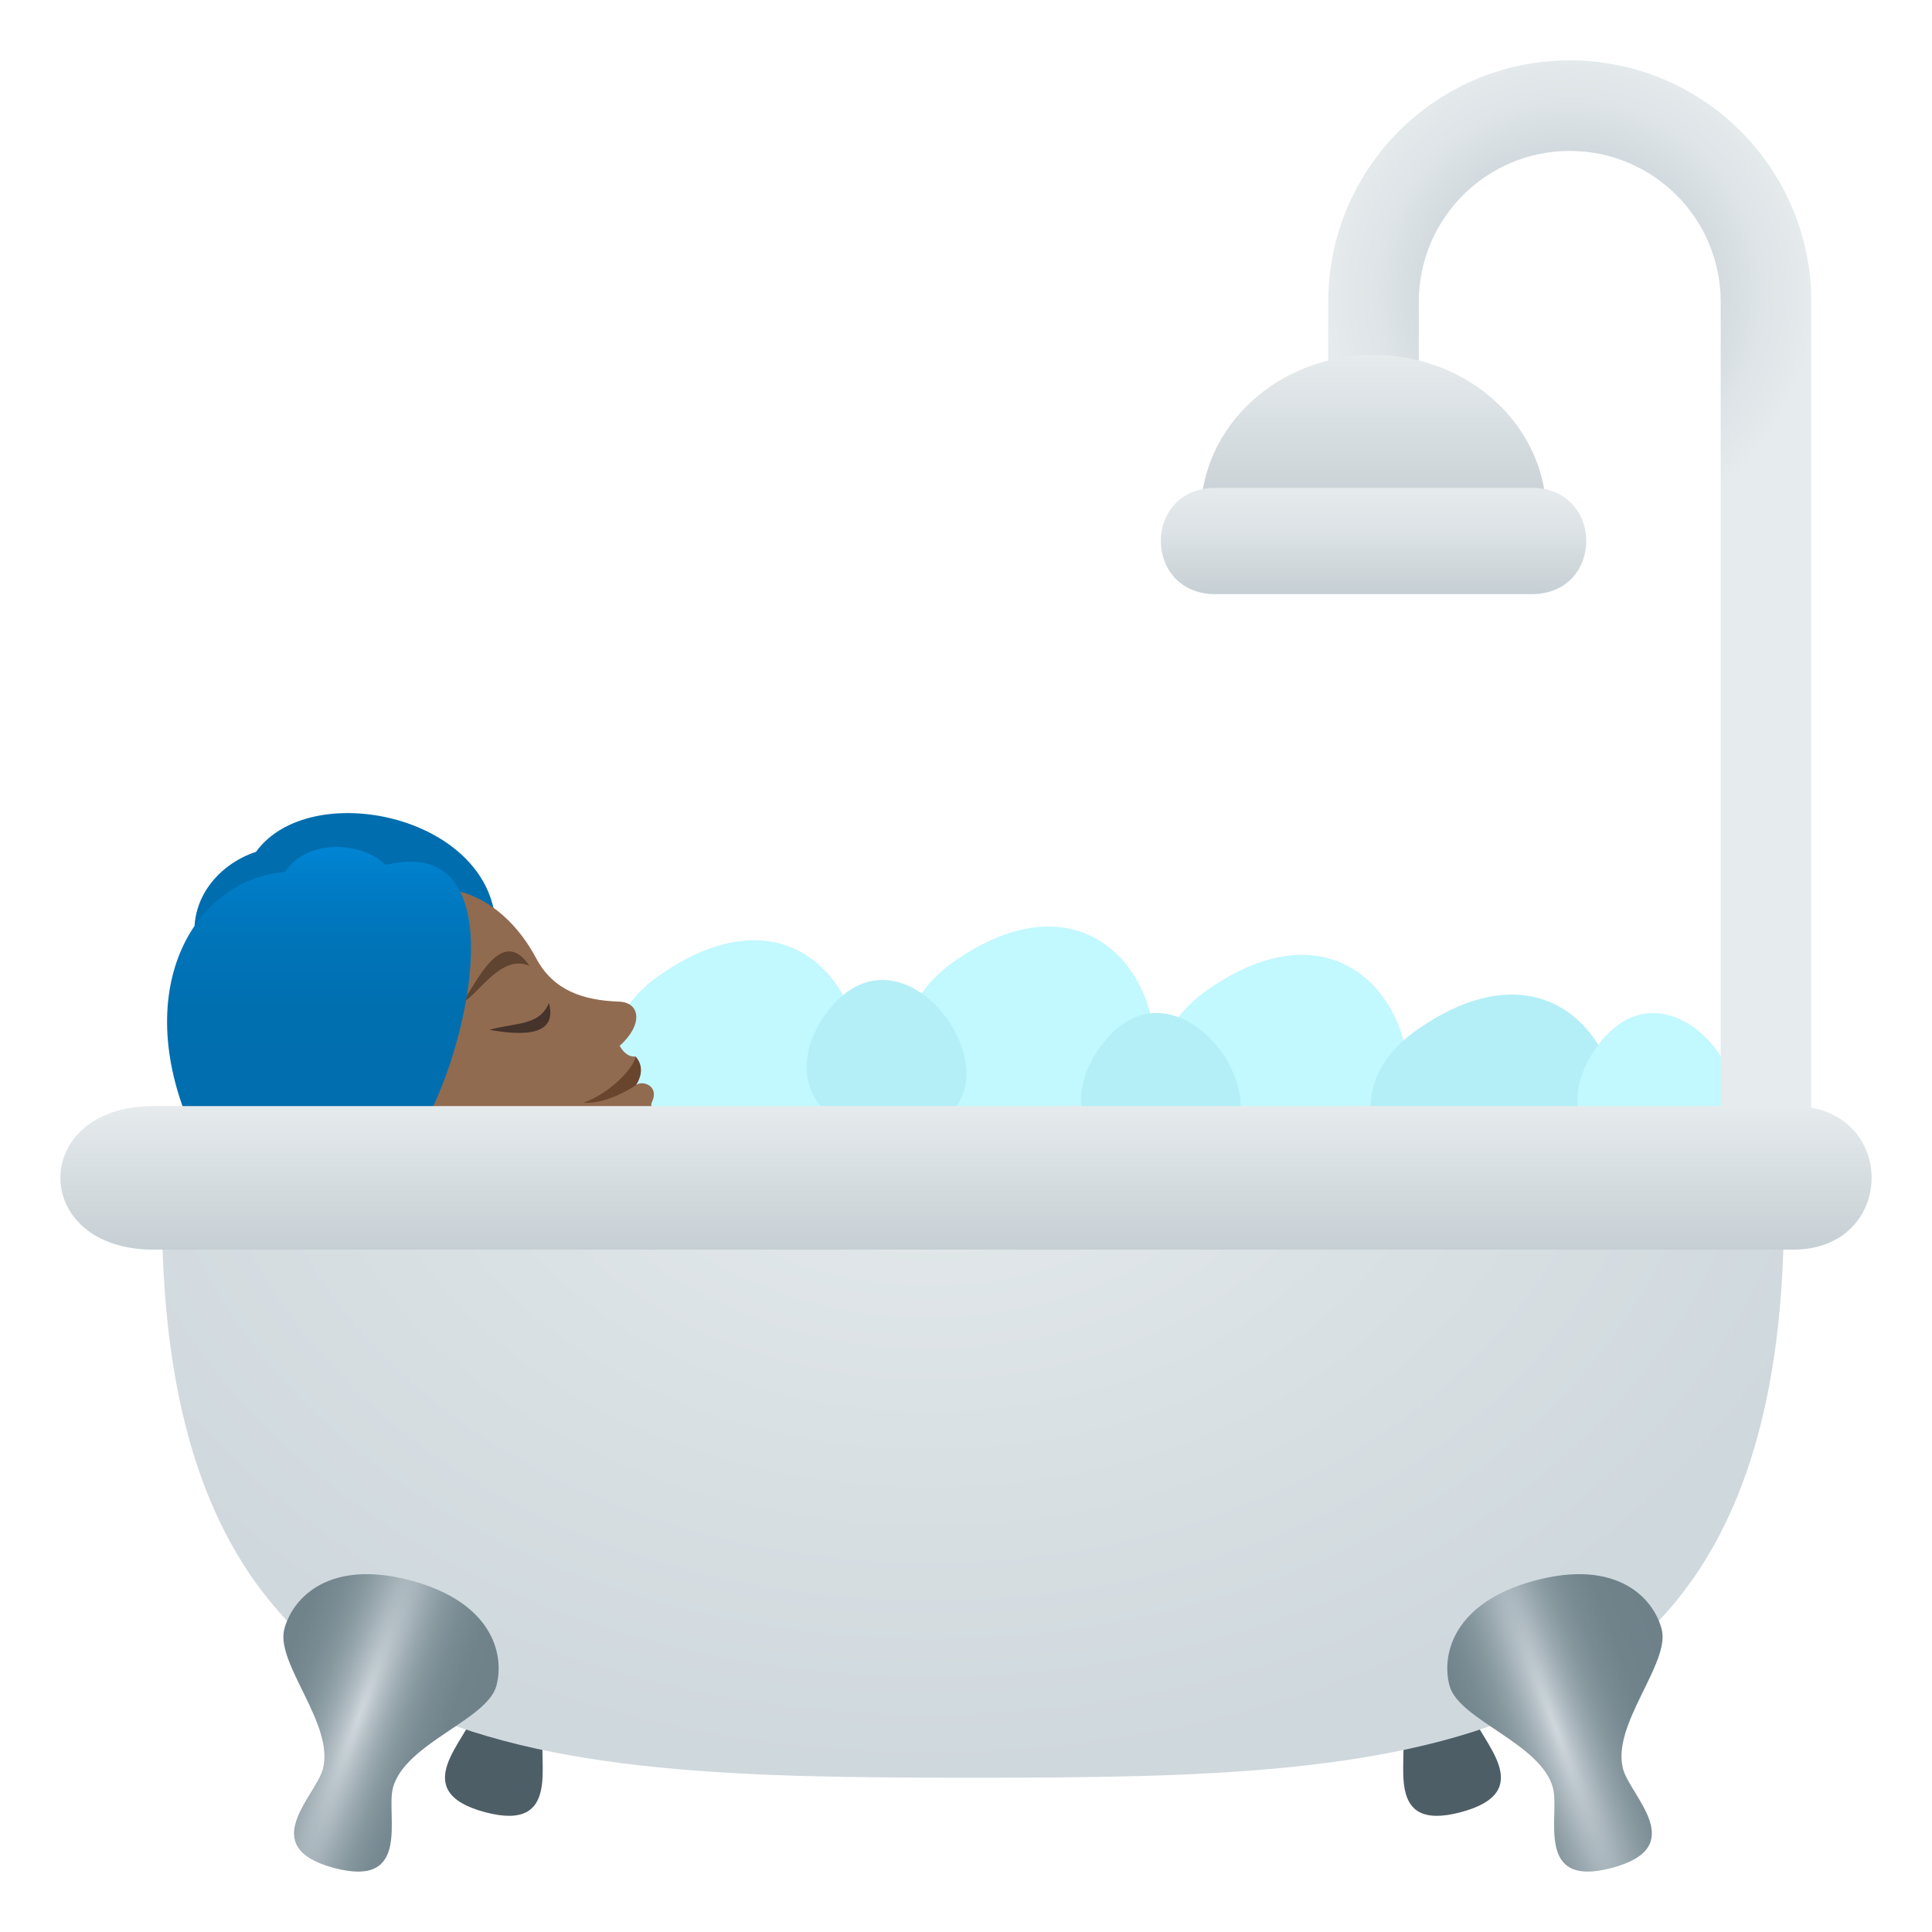 <?xml version="1.0" encoding="utf-8"?>
<!-- Generator: Adobe Illustrator 15.0.0, SVG Export Plug-In . SVG Version: 6.00 Build 0)  -->
<!DOCTYPE svg PUBLIC "-//W3C//DTD SVG 1.1//EN" "http://www.w3.org/Graphics/SVG/1.1/DTD/svg11.dtd">
<svg version="1.1" id="Layer_1" xmlns:x="http://ns.adobe.com/Extensibility/1.0/" xmlns:i="http://ns.adobe.com/AdobeIllustrator/10.0/" xmlns:graph="http://ns.adobe.com/Graphs/1.0/"
	 xmlns="http://www.w3.org/2000/svg" xmlns:xlink="http://www.w3.org/1999/xlink" xmlns:a="http://ns.adobe.com/AdobeSVGViewerExtensions/3.0/"
	 x="0px" y="0px" width="64px" height="64px" viewBox="0 0 64 64" enable-background="new 0 0 64 64" xml:space="preserve">
<path fill="#C2F8FF" d="M26.721,38.363c-3.844,1.928-9.092-3.141-4.84-6.08C27.84,28.16,30.561,36.438,26.721,38.363z"/>
<path fill="#006DAE" d="M16.422,30.609c-2.619-0.545-7.752,0.303-9.824,1.148c-0.596-1.791,0.604-3.123,1.883-3.539
	C10.254,25.762,16.209,26.979,16.422,30.609z"/>
<path fill="#916B50" d="M9.969,31.502c4.152-3.684,6.713-1.789,7.791,0.24c0.574,1.078,1.563,1.395,2.742,1.438
	c0.727,0.025,0.799,0.779,0.025,1.463c0.234,0.422,0.529,0.354,0.529,0.354s-0.223,0.914,0.02,0.945
	c0.178-0.158,0.783,0.006,0.52,0.566c-0.23,0.484,1.361,0.689,0.031,2.102C15.977,44.623,6.733,39.986,9.969,31.502z"/>
<path fill="#5E4431" d="M17.538,31.992c-0.932-1.389-1.795,0.65-2.232,1.232C15.858,32.941,16.588,31.594,17.538,31.992z"/>
<path fill="#69452D" d="M19.334,36.527c0.795,0.068,1.742-0.586,1.742-0.586c0.09-0.154,0.314-0.559-0.02-0.945
	C20.981,35.41,20.186,36.223,19.334,36.527z"/>
<path fill="#45332C" d="M18.184,33.225c0.346,1.256-1.264,1.01-1.975,0.889C17.116,33.867,17.872,33.982,18.184,33.225z"/>
<linearGradient id="SVGID_1_" gradientUnits="userSpaceOnUse" x1="10.568" y1="37.652" x2="10.568" y2="28.06">
	<stop  offset="0" style="stop-color:#006DAE"/>
	<stop  offset="0.436" style="stop-color:#006FB0"/>
	<stop  offset="0.679" style="stop-color:#0074B8"/>
	<stop  offset="0.873" style="stop-color:#007CC6"/>
	<stop  offset="1" style="stop-color:#0085D4"/>
	<a:midPointStop  offset="0" style="stop-color:#006DAE"/>
	<a:midPointStop  offset="0.812" style="stop-color:#006DAE"/>
	<a:midPointStop  offset="1" style="stop-color:#0085D4"/>
</linearGradient>
<path fill="url(#SVGID_1_)" d="M13.776,37.652L6.44,37.605c-2.209-4.75-0.053-8.469,3.002-8.721c0.758-1.158,2.643-0.967,3.324-0.23
	C17.407,27.508,15.305,35.578,13.776,37.652z"/>
<path fill="#C2F8FF" d="M36.477,37.908c-3.843,1.928-9.091-3.141-4.839-6.08C37.596,27.705,40.316,35.982,36.477,37.908z"/>
<path fill="#B4EFF7" d="M29.971,37.447c-3.256,0.309-4.053-2.15-2.447-4.076C30.321,30.014,34.59,37.01,29.971,37.447z"/>
<path fill="#C2F8FF" d="M44.877,38.846c-3.844,1.928-9.092-3.141-4.84-6.081C45.996,28.643,48.717,36.92,44.877,38.846z"/>
<path fill="#B4EFF7" d="M51.826,40.162c-3.844,1.928-9.092-3.141-4.84-6.08C52.945,29.959,55.666,38.236,51.826,40.162z"/>
<path fill="#B4EFF7" d="M39.059,38.543c-3.256,0.309-4.053-2.15-2.447-4.076C39.408,31.109,43.678,38.105,39.059,38.543z"/>
<path fill="#C2F8FF" d="M55.506,38.543c-3.256,0.309-4.053-2.15-2.447-4.076C55.855,31.109,60.125,38.105,55.506,38.543z"/>
<radialGradient id="SVGID_2_" cx="52" cy="9.699" r="8.139" gradientUnits="userSpaceOnUse">
	<stop  offset="0.539" style="stop-color:#CFD8DD"/>
	<stop  offset="0.782" style="stop-color:#DEE4E7"/>
	<stop  offset="1" style="stop-color:#E6EBED"/>
	<a:midPointStop  offset="0.539" style="stop-color:#CFD8DD"/>
	<a:midPointStop  offset="0.39" style="stop-color:#CFD8DD"/>
	<a:midPointStop  offset="1" style="stop-color:#E6EBED"/>
</radialGradient>
<path fill="url(#SVGID_2_)" d="M52,2c-4.418,0-8,3.582-8,8v3.719h3V10c0-2.762,2.24-5,5-5c2.762,0,5,2.238,5,5v28.773h3V10
	C60,5.58,56.418,2,52,2z"/>
<linearGradient id="SVGID_3_" gradientUnits="userSpaceOnUse" x1="45.5" y1="17.041" x2="45.5" y2="11.758">
	<stop  offset="0" style="stop-color:#C6CFD4"/>
	<stop  offset="1" style="stop-color:#E6EBED"/>
	<a:midPointStop  offset="0" style="stop-color:#C6CFD4"/>
	<a:midPointStop  offset="0.485" style="stop-color:#C6CFD4"/>
	<a:midPointStop  offset="1" style="stop-color:#E6EBED"/>
</linearGradient>
<path fill="url(#SVGID_3_)" d="M45.5,11.758c-3.16,0-5.725,2.363-5.725,5.283h11.449C51.225,14.121,48.66,11.758,45.5,11.758z"/>
<linearGradient id="SVGID_4_" gradientUnits="userSpaceOnUse" x1="45.5" y1="19.682" x2="45.5" y2="16.16">
	<stop  offset="0" style="stop-color:#C6CFD4"/>
	<stop  offset="0.582" style="stop-color:#DCE2E5"/>
	<stop  offset="1" style="stop-color:#E6EBED"/>
	<a:midPointStop  offset="0" style="stop-color:#C6CFD4"/>
	<a:midPointStop  offset="0.412" style="stop-color:#C6CFD4"/>
	<a:midPointStop  offset="1" style="stop-color:#E6EBED"/>
</linearGradient>
<path fill="url(#SVGID_4_)" d="M40.268,19.682c-2.418,0-2.418-3.521,0-3.521h10.465c2.418,0,2.418,3.521,0,3.521H40.268z"/>
<path fill="#4E5E67" d="M15.696,56.754c-0.242,0.9-2.23,2.58,0.365,3.275s1.715-1.754,1.955-2.652
	C18.918,54.012,16.596,53.391,15.696,56.754z"/>
<path fill="#4E5E67" d="M48.766,56.754c-0.9-3.363-3.223-2.742-2.322,0.623c0.242,0.898-0.639,3.348,1.955,2.652
	C50.994,59.334,49.006,57.654,48.766,56.754z"/>
<radialGradient id="SVGID_5_" cx="30.814" cy="34.827" r="31.721" gradientTransform="matrix(1 0 0 0.752 0 8.639)" gradientUnits="userSpaceOnUse">
	<stop  offset="0" style="stop-color:#E6EBED"/>
	<stop  offset="1" style="stop-color:#CFD8DD"/>
	<a:midPointStop  offset="0" style="stop-color:#E6EBED"/>
	<a:midPointStop  offset="0.515" style="stop-color:#E6EBED"/>
	<a:midPointStop  offset="1" style="stop-color:#CFD8DD"/>
</radialGradient>
<path fill="url(#SVGID_5_)" d="M59.096,40.098c0,18.416-12.029,18.791-26.865,18.791c-14.836,0-26.865-0.375-26.865-18.791H59.096z"
	/>
<linearGradient id="SVGID_6_" gradientUnits="userSpaceOnUse" x1="32.001" y1="41.397" x2="32.001" y2="36.641">
	<stop  offset="0" style="stop-color:#C6CFD4"/>
	<stop  offset="1" style="stop-color:#E6EBED"/>
	<a:midPointStop  offset="0" style="stop-color:#C6CFD4"/>
	<a:midPointStop  offset="0.485" style="stop-color:#C6CFD4"/>
	<a:midPointStop  offset="1" style="stop-color:#E6EBED"/>
</linearGradient>
<path fill="url(#SVGID_6_)" d="M59.396,41.396H5.086c-4.115,0-4.115-4.756,0-4.756h54.31C62.867,36.641,62.867,41.396,59.396,41.396
	z"/>
<radialGradient id="SVGID_7_" cx="11.89" cy="56.823" r="4.301" gradientTransform="matrix(0.94 0.342 -2.736 7.518 156.195 -374.414)" gradientUnits="userSpaceOnUse">
	<stop  offset="0" style="stop-color:#CFD8DD"/>
	<stop  offset="0.097" style="stop-color:#B3BFC5"/>
	<stop  offset="0.212" style="stop-color:#9AA8AF"/>
	<stop  offset="0.34" style="stop-color:#86979E"/>
	<stop  offset="0.488" style="stop-color:#788A92"/>
	<stop  offset="0.671" style="stop-color:#70838B"/>
	<stop  offset="1" style="stop-color:#6E8189"/>
	<a:midPointStop  offset="0" style="stop-color:#CFD8DD"/>
	<a:midPointStop  offset="0.188" style="stop-color:#CFD8DD"/>
	<a:midPointStop  offset="1" style="stop-color:#6E8189"/>
</radialGradient>
<path fill="url(#SVGID_7_)" d="M13.612,52.357c-2.697-0.723-3.914,0.561-4.193,1.604c-0.305,1.133,1.672,3.164,1.277,4.641
	c-0.242,0.9-2.23,2.58,0.365,3.275s1.715-1.754,1.955-2.652c0.396-1.477,3.123-2.248,3.428-3.381
	C16.723,54.801,16.311,53.08,13.612,52.357z"/>
<radialGradient id="SVGID_8_" cx="51.51" cy="57.198" r="4.3" gradientTransform="matrix(0.94 -0.342 2.736 7.518 -153.397 -355.175)" gradientUnits="userSpaceOnUse">
	<stop  offset="0" style="stop-color:#CFD8DD"/>
	<stop  offset="0.097" style="stop-color:#B3BFC5"/>
	<stop  offset="0.212" style="stop-color:#9AA8AF"/>
	<stop  offset="0.34" style="stop-color:#86979E"/>
	<stop  offset="0.488" style="stop-color:#788A92"/>
	<stop  offset="0.671" style="stop-color:#70838B"/>
	<stop  offset="1" style="stop-color:#6E8189"/>
	<a:midPointStop  offset="0" style="stop-color:#CFD8DD"/>
	<a:midPointStop  offset="0.188" style="stop-color:#CFD8DD"/>
	<a:midPointStop  offset="1" style="stop-color:#6E8189"/>
</radialGradient>
<path fill="url(#SVGID_8_)" d="M55.043,53.961c-0.279-1.043-1.496-2.326-4.195-1.604c-2.697,0.723-3.109,2.443-2.83,3.486
	c0.305,1.133,3.031,1.904,3.426,3.381c0.242,0.898-0.639,3.348,1.955,2.652c2.596-0.695,0.607-2.375,0.367-3.275
	C53.371,57.125,55.348,55.094,55.043,53.961z"/>
</svg>
